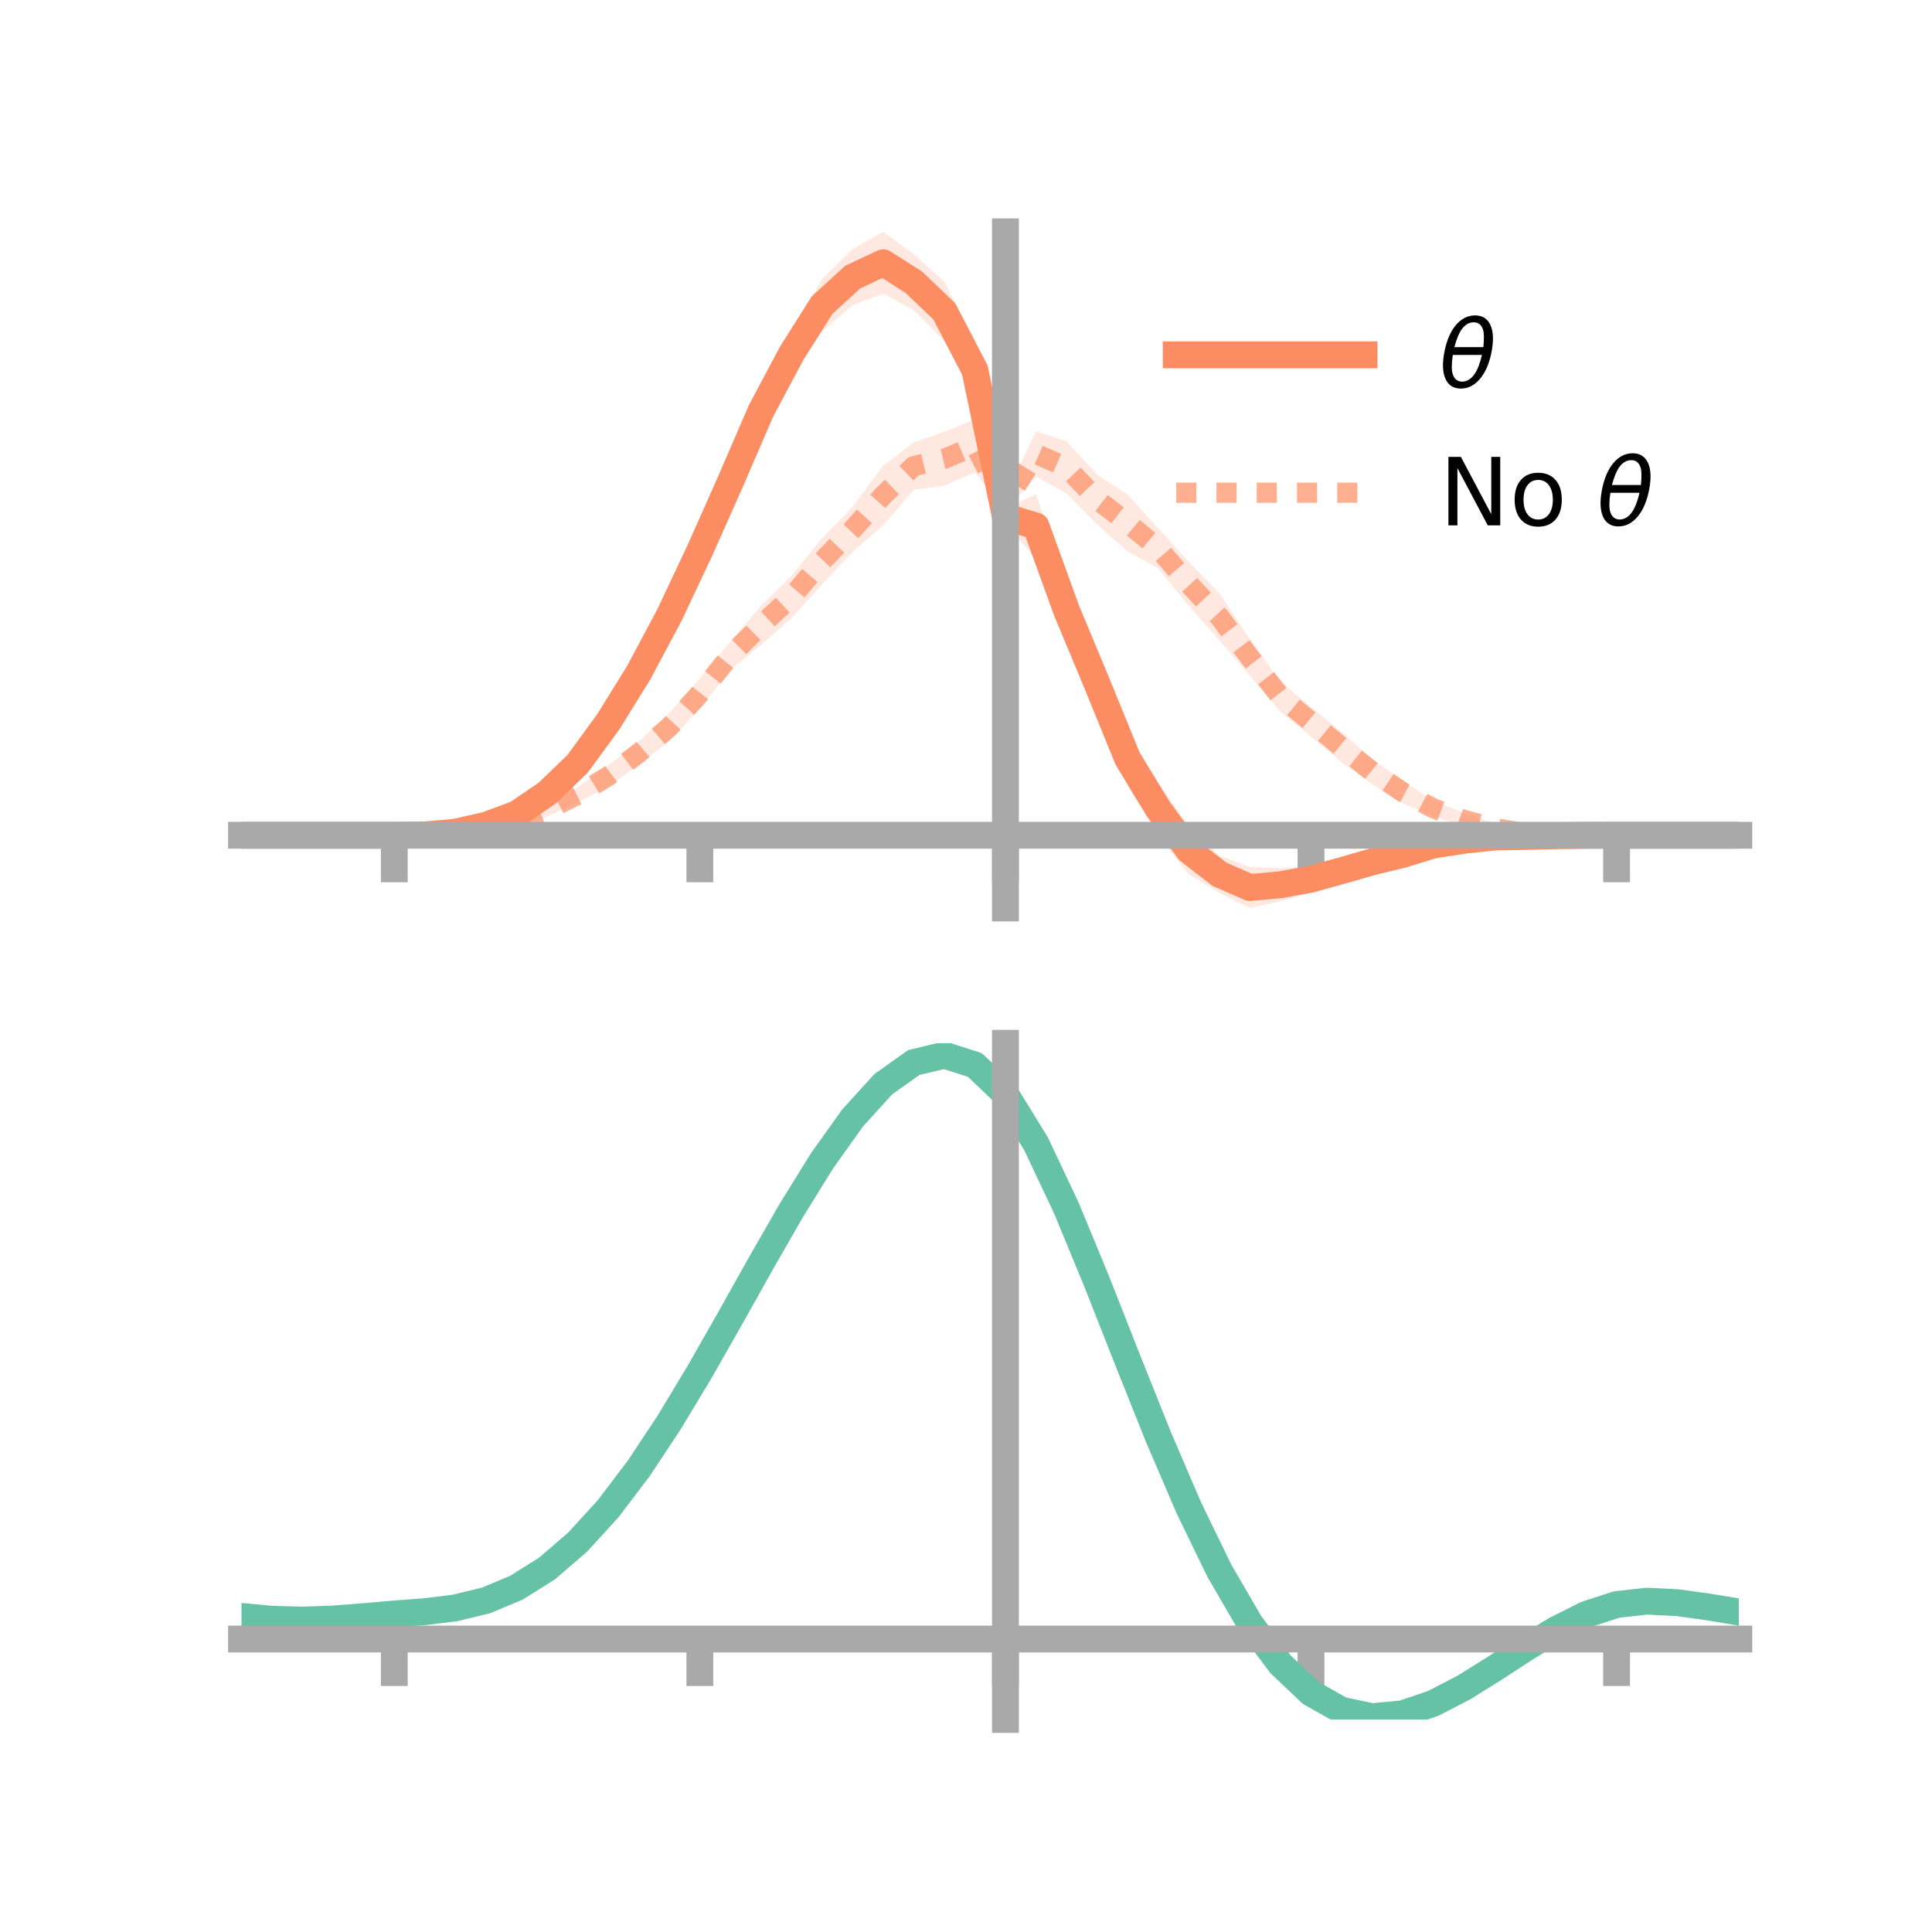 <?xml version="1.0" encoding="utf-8" standalone="no"?>
<!DOCTYPE svg PUBLIC "-//W3C//DTD SVG 1.1//EN"
  "http://www.w3.org/Graphics/SVG/1.1/DTD/svg11.dtd">
<!-- Created with matplotlib (https://matplotlib.org/) -->
<svg height="144pt" version="1.1" viewBox="0 0 144 144" width="144pt" xmlns="http://www.w3.org/2000/svg" xmlns:xlink="http://www.w3.org/1999/xlink">
 <defs>
  <style type="text/css">*{stroke-linecap:butt;stroke-linejoin:round;}</style>
 </defs>
 <g id="figure_1">
  <g id="patch_1">
   <path d="M 0 144 
L 144 144 
L 144 0 
L 0 0 
z
" style="fill:none;"/>
  </g>
  <g id="axes_1">
   <g id="patch_2">
    <path d="M 18 67.68 
L 129.6 67.68 
L 129.6 17.28 
L 18 17.28 
z
" style="fill:none;"/>
   </g>
   <g id="PolyCollection_1">
    <path clip-path="url(#pf82dd6088b)" d="M 18 62.256 
L 18 62.256 
L 20.278 62.256 
L 22.555 62.256 
L 24.833 62.256 
L 27.11 62.256 
L 29.388 62.256 
L 31.665 62.188 
L 33.943 61.925 
L 36.22 61.288 
L 38.498 60.351 
L 40.776 58.641 
L 43.053 56.477 
L 45.331 52.965 
L 47.608 49.249 
L 49.886 44.726 
L 52.163 39.907 
L 54.441 34.388 
L 56.718 29.078 
L 58.996 24.764 
L 61.273 20.794 
L 63.551 18.57 
L 65.829 17.28 
L 68.106 18.942 
L 70.384 20.997 
L 72.661 25.428 
L 74.939 37.92 
L 77.216 36.829 
L 79.494 43.381 
L 81.771 48.963 
L 84.049 54.527 
L 86.327 58.319 
L 88.604 61.604 
L 90.882 63.773 
L 93.159 64.628 
L 95.437 64.71 
L 97.714 64.558 
L 99.992 63.934 
L 102.269 63.437 
L 104.547 62.982 
L 106.824 62.56 
L 109.102 62.195 
L 111.38 62.105 
L 113.657 62.133 
L 115.935 62.19 
L 118.212 62.225 
L 120.49 62.256 
L 122.767 62.256 
L 125.045 62.256 
L 127.322 62.256 
L 129.6 62.256 
L 129.6 62.256 
L 129.6 62.256 
L 127.322 62.256 
L 125.045 62.256 
L 122.767 62.256 
L 120.49 62.256 
L 118.212 62.296 
L 115.935 62.394 
L 113.657 62.567 
L 111.38 62.67 
L 109.102 63.069 
L 106.824 63.408 
L 104.547 64.392 
L 102.269 65.042 
L 99.992 65.856 
L 97.714 66.498 
L 95.437 67.177 
L 93.159 67.68 
L 90.882 66.543 
L 88.604 65.176 
L 86.327 62.265 
L 84.049 58.58 
L 81.771 52.966 
L 79.494 47.625 
L 77.216 41.594 
L 74.939 39.115 
L 72.661 29.734 
L 70.384 25.419 
L 68.106 23.116 
L 65.829 21.891 
L 63.551 22.747 
L 61.273 24.691 
L 58.996 27.943 
L 56.718 32.19 
L 54.441 37.429 
L 52.163 42.157 
L 49.886 47.003 
L 47.608 51.02 
L 45.331 54.657 
L 43.053 57.377 
L 40.776 59.603 
L 38.498 60.989 
L 36.22 61.737 
L 33.943 62.129 
L 31.665 62.265 
L 29.388 62.256 
L 27.11 62.256 
L 24.833 62.256 
L 22.555 62.256 
L 20.278 62.256 
L 18 62.256 
z
" style="fill:#fc8d62;fill-opacity:0.2;"/>
   </g>
   <g id="PolyCollection_2">
    <path clip-path="url(#pf82dd6088b)" d="M 18 62.256 
L 18 62.256 
L 20.278 62.256 
L 22.555 62.256 
L 24.833 62.256 
L 27.11 62.256 
L 29.388 62.256 
L 31.665 62.172 
L 33.943 61.946 
L 36.22 61.483 
L 38.498 60.851 
L 40.776 59.888 
L 43.053 58.687 
L 45.331 57.045 
L 47.608 55.28 
L 49.886 53.142 
L 52.163 50.586 
L 54.441 47.81 
L 56.718 45.149 
L 58.996 42.917 
L 61.273 40.113 
L 63.551 37.786 
L 65.829 34.7 
L 68.106 32.972 
L 70.384 32.191 
L 72.661 31.265 
L 74.939 36.929 
L 77.216 32.151 
L 79.494 32.881 
L 81.771 35.378 
L 84.049 36.874 
L 86.327 39.376 
L 88.604 41.876 
L 90.882 44.213 
L 93.159 47.642 
L 95.437 50.797 
L 97.714 52.71 
L 99.992 54.567 
L 102.269 56.562 
L 104.547 58.206 
L 106.824 59.674 
L 109.102 60.592 
L 111.38 61.367 
L 113.657 61.85 
L 115.935 62.042 
L 118.212 62.22 
L 120.49 62.256 
L 122.767 62.256 
L 125.045 62.256 
L 127.322 62.256 
L 129.6 62.256 
L 129.6 62.256 
L 129.6 62.256 
L 127.322 62.256 
L 125.045 62.256 
L 122.767 62.256 
L 120.49 62.256 
L 118.212 62.311 
L 115.935 62.354 
L 113.657 62.326 
L 111.38 62.072 
L 109.102 61.617 
L 106.824 60.811 
L 104.547 59.875 
L 102.269 58.451 
L 99.992 56.814 
L 97.714 54.901 
L 95.437 53.051 
L 93.159 50.37 
L 90.882 47.722 
L 88.604 45.157 
L 86.327 42.361 
L 84.049 41.097 
L 81.771 39.089 
L 79.494 36.784 
L 77.216 35.507 
L 74.939 38.124 
L 72.661 35.194 
L 70.384 36.208 
L 68.106 36.505 
L 65.829 39.144 
L 63.551 41.126 
L 61.273 43.559 
L 58.996 46.076 
L 56.718 48.064 
L 54.441 49.907 
L 52.163 52.81 
L 49.886 55.235 
L 47.608 56.975 
L 45.331 58.659 
L 43.053 59.793 
L 40.776 60.87 
L 38.498 61.539 
L 36.22 61.966 
L 33.943 62.26 
L 31.665 62.262 
L 29.388 62.256 
L 27.11 62.256 
L 24.833 62.256 
L 22.555 62.256 
L 20.278 62.256 
L 18 62.256 
z
" style="fill:#fc8d62;fill-opacity:0.2;"/>
   </g>
   <g id="matplotlib.axis_1">
    <g id="xtick_1">
     <g id="line2d_1">
      <defs>
       <path d="M 0 0 
L 0 3.5 
" id="m81812bb4b8" style="stroke:#a9a9a9;stroke-width:2;"/>
      </defs>
      <g>
       <use style="fill:#a9a9a9;stroke:#a9a9a9;stroke-width:2;" x="29.388" xlink:href="#m81812bb4b8" y="62.256"/>
      </g>
     </g>
    </g>
    <g id="xtick_2">
     <g id="line2d_2">
      <g>
       <use style="fill:#a9a9a9;stroke:#a9a9a9;stroke-width:2;" x="52.163" xlink:href="#m81812bb4b8" y="62.256"/>
      </g>
     </g>
    </g>
    <g id="xtick_3">
     <g id="line2d_3">
      <g>
       <use style="fill:#a9a9a9;stroke:#a9a9a9;stroke-width:2;" x="74.939" xlink:href="#m81812bb4b8" y="62.256"/>
      </g>
     </g>
    </g>
    <g id="xtick_4">
     <g id="line2d_4">
      <g>
       <use style="fill:#a9a9a9;stroke:#a9a9a9;stroke-width:2;" x="97.714" xlink:href="#m81812bb4b8" y="62.256"/>
      </g>
     </g>
    </g>
    <g id="xtick_5">
     <g id="line2d_5">
      <g>
       <use style="fill:#a9a9a9;stroke:#a9a9a9;stroke-width:2;" x="120.49" xlink:href="#m81812bb4b8" y="62.256"/>
      </g>
     </g>
    </g>
   </g>
   <g id="matplotlib.axis_2"/>
   <g id="line2d_6">
    <path clip-path="url(#pf82dd6088b)" d="M 18 62.256 
L 20.278 62.256 
L 22.555 62.256 
L 24.833 62.256 
L 27.11 62.256 
L 29.388 62.256 
L 31.665 62.226 
L 33.943 62.027 
L 36.22 61.513 
L 38.498 60.67 
L 40.776 59.122 
L 43.053 56.927 
L 45.331 53.811 
L 47.608 50.135 
L 49.886 45.864 
L 52.163 41.032 
L 54.441 35.909 
L 56.718 30.634 
L 58.996 26.354 
L 61.273 22.742 
L 63.551 20.658 
L 65.829 19.585 
L 68.106 21.029 
L 70.384 23.208 
L 72.661 27.581 
L 74.939 38.518 
L 77.216 39.212 
L 79.494 45.503 
L 81.771 50.965 
L 84.049 56.553 
L 86.327 60.292 
L 88.604 63.39 
L 90.882 65.158 
L 93.159 66.154 
L 95.437 65.944 
L 97.714 65.528 
L 99.992 64.895 
L 102.269 64.239 
L 104.547 63.687 
L 106.824 62.984 
L 109.102 62.632 
L 111.38 62.388 
L 113.657 62.35 
L 115.935 62.292 
L 118.212 62.26 
L 120.49 62.256 
L 122.767 62.256 
L 125.045 62.256 
L 127.322 62.256 
L 129.6 62.256 
" style="fill:none;stroke:#fc8d62;stroke-linecap:square;stroke-width:2;"/>
   </g>
   <g id="line2d_7">
    <path clip-path="url(#pf82dd6088b)" d="M 18 62.256 
L 20.278 62.256 
L 22.555 62.256 
L 24.833 62.256 
L 27.11 62.256 
L 29.388 62.256 
L 31.665 62.217 
L 33.943 62.103 
L 36.22 61.724 
L 38.498 61.195 
L 40.776 60.379 
L 43.053 59.24 
L 45.331 57.852 
L 47.608 56.127 
L 49.886 54.188 
L 52.163 51.698 
L 54.441 48.859 
L 56.718 46.606 
L 58.996 44.496 
L 61.273 41.836 
L 63.551 39.456 
L 65.829 36.922 
L 68.106 34.739 
L 70.384 34.2 
L 72.661 33.229 
L 74.939 37.527 
L 77.216 33.829 
L 79.494 34.832 
L 81.771 37.233 
L 84.049 38.986 
L 86.327 40.868 
L 88.604 43.517 
L 90.882 45.967 
L 93.159 49.006 
L 95.437 51.924 
L 97.714 53.805 
L 99.992 55.69 
L 102.269 57.506 
L 104.547 59.04 
L 106.824 60.242 
L 109.102 61.105 
L 111.38 61.72 
L 113.657 62.088 
L 115.935 62.198 
L 118.212 62.266 
L 120.49 62.256 
L 122.767 62.256 
L 125.045 62.256 
L 127.322 62.256 
L 129.6 62.256 
" style="fill:none;stroke:#fc8d62;stroke-dasharray:1.5,1.5;stroke-dashoffset:0;stroke-opacity:0.7;stroke-width:1.5;"/>
   </g>
   <g id="patch_3">
    <path d="M 74.939 67.68 
L 74.939 17.28 
" style="fill:none;stroke:#a9a9a9;stroke-linecap:square;stroke-linejoin:miter;stroke-width:2;"/>
   </g>
   <g id="patch_4">
    <path d="M 129.6 67.68 
L 129.6 17.28 
" style="fill:none;"/>
   </g>
   <g id="patch_5">
    <path d="M 18 62.256 
L 129.6 62.256 
" style="fill:none;stroke:#a9a9a9;stroke-linecap:square;stroke-linejoin:miter;stroke-width:2;"/>
   </g>
   <g id="patch_6">
    <path d="M 18 17.28 
L 129.6 17.28 
" style="fill:none;"/>
   </g>
   <g id="legend_1">
    <g id="line2d_8">
     <path d="M 87.67 26.449 
L 101.67 26.449 
" style="fill:none;stroke:#fc8d62;stroke-linecap:square;stroke-width:2;"/>
    </g>
    <g id="line2d_9"/>
    <g id="text_1">
     <!-- $\theta$ -->
     <g transform="translate(107.27 28.899)scale(0.07 -0.07)">
      <defs>
       <path d="M 45.516 34.672 
L 14.453 34.672 
Q 12.359 20.062 14.5 13.875 
Q 17.188 6.25 24.469 6.25 
Q 31.781 6.25 37.359 13.922 
Q 42.234 20.656 45.516 34.672 
z
M 47.016 42.969 
Q 48.344 56.844 46.625 61.719 
Q 43.953 69.438 36.766 69.438 
Q 29.297 69.438 23.828 61.812 
Q 19.531 55.672 16.156 42.969 
z
M 38.188 76.766 
Q 49.906 76.766 54.594 66.406 
Q 59.281 56.109 55.719 37.844 
Q 52.203 19.625 43.453 9.281 
Q 34.766 -1.125 23.047 -1.125 
Q 11.281 -1.125 6.641 9.281 
Q 2 19.625 5.516 37.844 
Q 9.078 56.109 17.719 66.406 
Q 26.422 76.766 38.188 76.766 
z
" id="DejaVuSans-Oblique-952"/>
      </defs>
      <use transform="translate(0 0.234)" xlink:href="#DejaVuSans-Oblique-952"/>
     </g>
    </g>
    <g id="line2d_10">
     <path d="M 87.67 36.724 
L 101.67 36.724 
" style="fill:none;stroke:#fc8d62;stroke-dasharray:1.5,1.5;stroke-dashoffset:0;stroke-opacity:0.7;stroke-width:1.5;"/>
    </g>
    <g id="line2d_11"/>
    <g id="text_2">
     <!-- No $\theta$ -->
     <g transform="translate(107.27 39.174)scale(0.07 -0.07)">
      <defs>
       <path d="M 9.812 72.906 
L 23.094 72.906 
L 55.422 11.922 
L 55.422 72.906 
L 64.984 72.906 
L 64.984 0 
L 51.703 0 
L 19.391 60.984 
L 19.391 0 
L 9.812 0 
z
" id="DejaVuSans-78"/>
       <path d="M 30.609 48.391 
Q 23.391 48.391 19.188 42.75 
Q 14.984 37.109 14.984 27.297 
Q 14.984 17.484 19.156 11.844 
Q 23.344 6.203 30.609 6.203 
Q 37.797 6.203 41.984 11.859 
Q 46.188 17.531 46.188 27.297 
Q 46.188 37.016 41.984 42.703 
Q 37.797 48.391 30.609 48.391 
z
M 30.609 56 
Q 42.328 56 49.016 48.375 
Q 55.719 40.766 55.719 27.297 
Q 55.719 13.875 49.016 6.219 
Q 42.328 -1.422 30.609 -1.422 
Q 18.844 -1.422 12.172 6.219 
Q 5.516 13.875 5.516 27.297 
Q 5.516 40.766 12.172 48.375 
Q 18.844 56 30.609 56 
z
" id="DejaVuSans-111"/>
       <path id="DejaVuSans-32"/>
      </defs>
      <use transform="translate(0 0.234)" xlink:href="#DejaVuSans-78"/>
      <use transform="translate(74.805 0.234)" xlink:href="#DejaVuSans-111"/>
      <use transform="translate(135.986 0.234)" xlink:href="#DejaVuSans-32"/>
      <use transform="translate(167.773 0.234)" xlink:href="#DejaVuSans-Oblique-952"/>
     </g>
    </g>
   </g>
  </g>
  <g id="axes_2">
   <g id="patch_7">
    <path d="M 18 128.16 
L 129.6 128.16 
L 129.6 77.76 
L 18 77.76 
z
" style="fill:none;"/>
   </g>
   <g id="PolyCollection_3">
    <path clip-path="url(#p174d6a2838)" d="M 18 120.517 
L 18 120.441 
L 20.278 120.66 
L 22.555 120.722 
L 24.833 120.634 
L 27.11 120.448 
L 29.388 120.242 
L 31.665 120.066 
L 33.943 119.779 
L 36.22 119.219 
L 38.498 118.258 
L 40.776 116.805 
L 43.053 114.809 
L 45.331 112.262 
L 47.608 109.196 
L 49.886 105.677 
L 52.163 101.809 
L 54.441 97.72 
L 56.718 93.564 
L 58.996 89.517 
L 61.273 85.767 
L 63.551 82.515 
L 65.829 79.962 
L 68.106 78.311 
L 70.384 77.76 
L 72.661 78.499 
L 74.939 80.697 
L 77.216 84.445 
L 79.494 89.34 
L 81.771 94.931 
L 84.049 100.798 
L 86.327 106.577 
L 88.604 111.965 
L 90.882 116.729 
L 93.159 120.705 
L 95.437 123.796 
L 97.714 125.971 
L 99.992 127.262 
L 102.269 127.744 
L 104.547 127.534 
L 106.824 126.772 
L 109.102 125.611 
L 111.38 124.217 
L 113.657 122.753 
L 115.935 121.379 
L 118.212 120.248 
L 120.49 119.51 
L 122.767 119.263 
L 125.045 119.384 
L 127.322 119.711 
L 129.6 120.1 
L 129.6 120.2 
L 129.6 120.2 
L 127.322 119.836 
L 125.045 119.529 
L 122.767 119.419 
L 120.49 119.672 
L 118.212 120.42 
L 115.935 121.578 
L 113.657 122.996 
L 111.38 124.51 
L 109.102 125.952 
L 106.824 127.149 
L 104.547 127.936 
L 102.269 128.16 
L 99.992 127.687 
L 97.714 126.416 
L 95.437 124.284 
L 93.159 121.272 
L 90.882 117.41 
L 88.604 112.787 
L 86.327 107.558 
L 84.049 101.945 
L 81.771 96.241 
L 79.494 90.801 
L 77.216 86.036 
L 74.939 82.389 
L 72.661 80.255 
L 70.384 79.541 
L 68.106 80.076 
L 65.829 81.673 
L 63.551 84.135 
L 61.273 87.265 
L 58.996 90.866 
L 56.718 94.747 
L 54.441 98.726 
L 52.163 102.637 
L 49.886 106.334 
L 47.608 109.697 
L 45.331 112.632 
L 43.053 115.077 
L 40.776 117.004 
L 38.498 118.417 
L 36.22 119.358 
L 33.943 119.907 
L 31.665 120.185 
L 29.388 120.351 
L 27.11 120.542 
L 24.833 120.71 
L 22.555 120.781 
L 20.278 120.719 
L 18 120.517 
z
" style="fill:#66c2a5;fill-opacity:0.2;"/>
   </g>
   <g id="matplotlib.axis_3">
    <g id="xtick_6">
     <g id="line2d_12">
      <g>
       <use style="fill:#a9a9a9;stroke:#a9a9a9;stroke-width:2;" x="29.388" xlink:href="#m81812bb4b8" y="122.165"/>
      </g>
     </g>
    </g>
    <g id="xtick_7">
     <g id="line2d_13">
      <g>
       <use style="fill:#a9a9a9;stroke:#a9a9a9;stroke-width:2;" x="52.163" xlink:href="#m81812bb4b8" y="122.165"/>
      </g>
     </g>
    </g>
    <g id="xtick_8">
     <g id="line2d_14">
      <g>
       <use style="fill:#a9a9a9;stroke:#a9a9a9;stroke-width:2;" x="74.939" xlink:href="#m81812bb4b8" y="122.165"/>
      </g>
     </g>
    </g>
    <g id="xtick_9">
     <g id="line2d_15">
      <g>
       <use style="fill:#a9a9a9;stroke:#a9a9a9;stroke-width:2;" x="97.714" xlink:href="#m81812bb4b8" y="122.165"/>
      </g>
     </g>
    </g>
    <g id="xtick_10">
     <g id="line2d_16">
      <g>
       <use style="fill:#a9a9a9;stroke:#a9a9a9;stroke-width:2;" x="120.49" xlink:href="#m81812bb4b8" y="122.165"/>
      </g>
     </g>
    </g>
   </g>
   <g id="matplotlib.axis_4"/>
   <g id="line2d_17">
    <path clip-path="url(#p174d6a2838)" d="M 18 120.479 
L 20.278 120.69 
L 22.555 120.751 
L 24.833 120.672 
L 27.11 120.495 
L 29.388 120.296 
L 31.665 120.125 
L 33.943 119.843 
L 36.22 119.288 
L 38.498 118.337 
L 40.776 116.904 
L 43.053 114.943 
L 45.331 112.447 
L 47.608 109.446 
L 49.886 106.006 
L 52.163 102.223 
L 54.441 98.223 
L 56.718 94.155 
L 58.996 90.192 
L 61.273 86.516 
L 63.551 83.325 
L 65.829 80.817 
L 68.106 79.194 
L 70.384 78.65 
L 72.661 79.377 
L 74.939 81.543 
L 77.216 85.241 
L 79.494 90.07 
L 81.771 95.586 
L 84.049 101.372 
L 86.327 107.068 
L 88.604 112.376 
L 90.882 117.069 
L 93.159 120.988 
L 95.437 124.04 
L 97.714 126.194 
L 99.992 127.474 
L 102.269 127.952 
L 104.547 127.735 
L 106.824 126.96 
L 109.102 125.782 
L 111.38 124.364 
L 113.657 122.875 
L 115.935 121.478 
L 118.212 120.334 
L 120.49 119.591 
L 122.767 119.341 
L 125.045 119.457 
L 127.322 119.773 
L 129.6 120.15 
" style="fill:none;stroke:#66c2a5;stroke-linecap:square;stroke-width:2;"/>
   </g>
   <g id="patch_8">
    <path d="M 74.939 128.16 
L 74.939 77.76 
" style="fill:none;stroke:#a9a9a9;stroke-linecap:square;stroke-linejoin:miter;stroke-width:2;"/>
   </g>
   <g id="patch_9">
    <path d="M 129.6 128.16 
L 129.6 77.76 
" style="fill:none;"/>
   </g>
   <g id="patch_10">
    <path d="M 18 122.165 
L 129.6 122.165 
" style="fill:none;stroke:#a9a9a9;stroke-linecap:square;stroke-linejoin:miter;stroke-width:2;"/>
   </g>
   <g id="patch_11">
    <path d="M 18 77.76 
L 129.6 77.76 
" style="fill:none;"/>
   </g>
  </g>
 </g>
 <defs>
  <clipPath id="pf82dd6088b">
   <rect height="50.4" width="111.6" x="18" y="17.28"/>
  </clipPath>
  <clipPath id="p174d6a2838">
   <rect height="50.4" width="111.6" x="18" y="77.76"/>
  </clipPath>
 </defs>
</svg>
